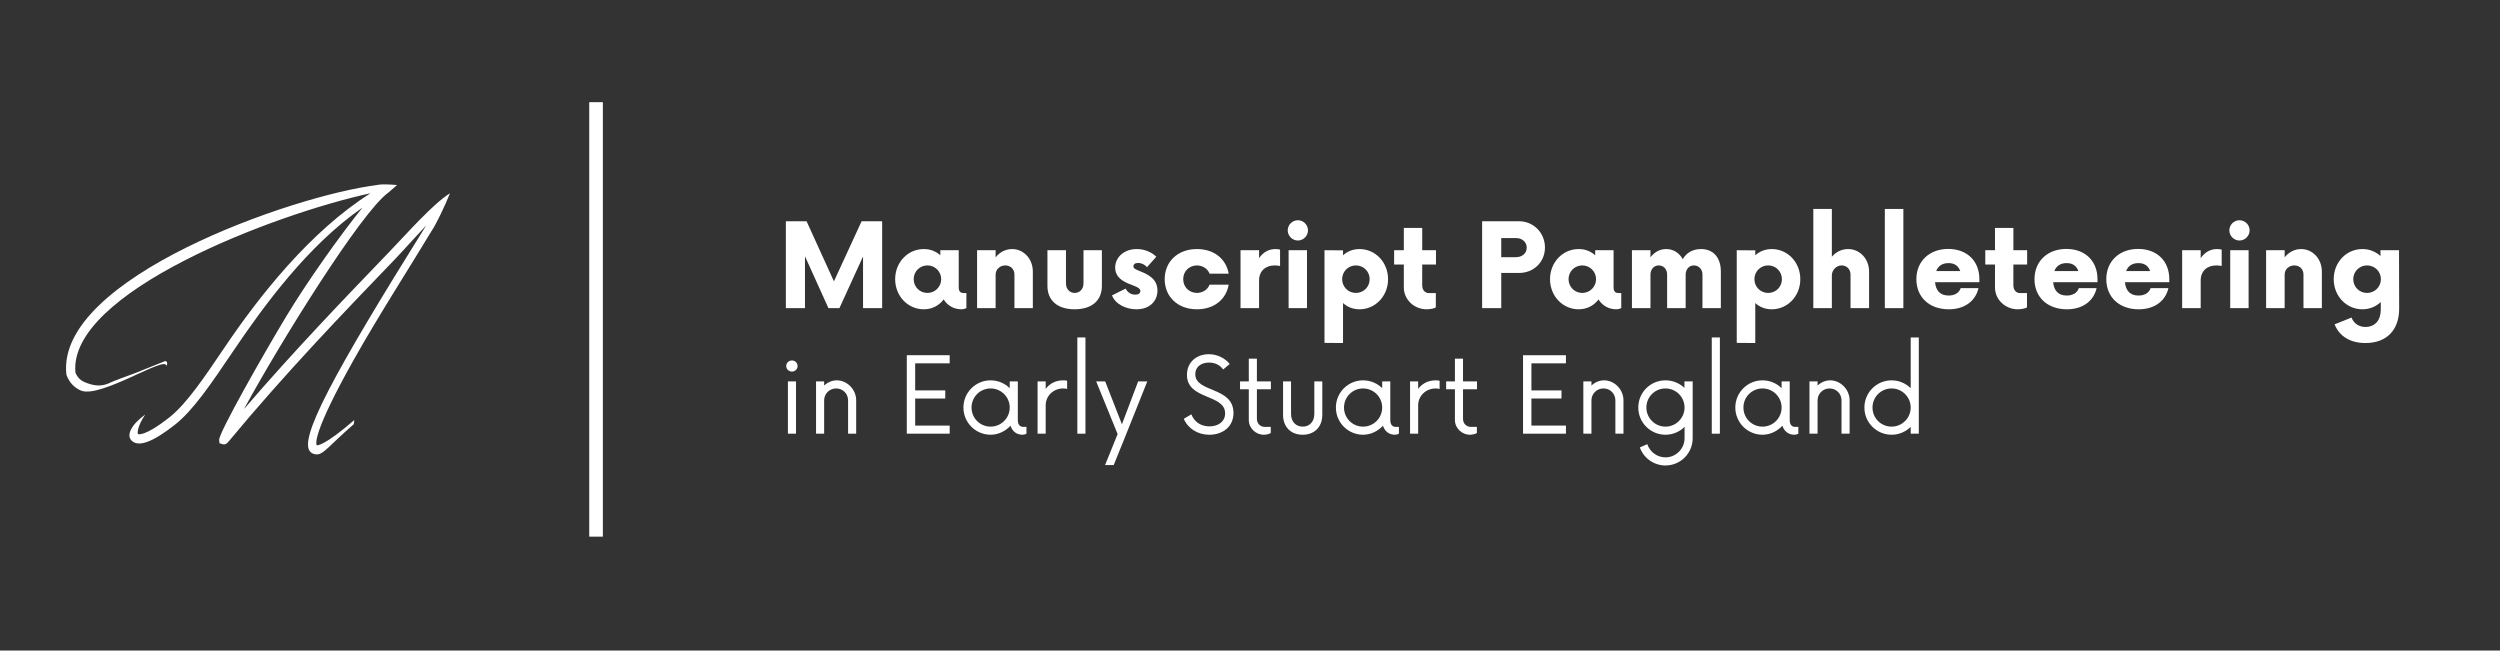 <?xml version="1.0" encoding="utf-8"?>
<!-- Generator: Adobe Illustrator 16.0.0, SVG Export Plug-In . SVG Version: 6.00 Build 0)  -->
<!DOCTYPE svg PUBLIC "-//W3C//DTD SVG 1.1//EN" "http://www.w3.org/Graphics/SVG/1.1/DTD/svg11.dtd">
<svg version="1.1" id="Layer_1" xmlns="http://www.w3.org/2000/svg" xmlns:xlink="http://www.w3.org/1999/xlink" x="0px" y="0px"
	 width="367px" height="95.5px" viewBox="0 0 367 95.5" enable-background="new 0 0 367 95.5" xml:space="preserve">
<rect x="0" y="0" width="367" height="95.5" fill="#333333" stroke="none"/>
<g>
	<path fill="#FFFFFF" d="M129.5,32.481v12.753h-2.806v-7.588l-3.465,7.588h-1.615l-3.443-7.609v7.609h-2.806V32.481h3.04l4.017,8.82
		l4.061-8.82H129.5z"/>
	<path fill="#FFFFFF" d="M141.866,43.023v2.211c-0.19,0.085-0.446,0.17-0.723,0.17c-1.147,0-2.083-0.574-2.614-1.445
		c-0.68,0.893-1.679,1.445-2.912,1.445c-2.359,0-4.208-1.955-4.208-4.421s1.849-4.421,4.208-4.421c0.979,0,1.786,0.34,2.424,0.914
		v-0.744h2.699v5.463c0,0.701,0.383,0.828,0.744,0.828H141.866z M138.168,40.983c0-1.127-0.914-2.02-2.02-2.02
		c-1.126,0-2.019,0.893-2.019,2.02c0,1.126,0.893,2.02,2.019,2.02C137.254,43.003,138.168,42.109,138.168,40.983z"/>
	<path fill="#FFFFFF" d="M151.62,39.856v5.378h-2.699v-4.932c0-0.765-0.553-1.339-1.34-1.339c-0.786,0-1.424,0.574-1.424,1.339
		v4.932h-2.721v-8.502h2.721v1.041c0.596-0.744,1.445-1.211,2.423-1.211C150.26,36.562,151.62,37.986,151.62,39.856z"/>
	<path fill="#FFFFFF" d="M153.764,41.982v-5.25h2.721v4.889c0,0.808,0.553,1.382,1.275,1.382c0.744,0,1.297-0.574,1.297-1.382
		v-4.889h2.699v5.25c0,2.083-1.424,3.422-3.996,3.422C155.188,45.404,153.764,44.065,153.764,41.982z"/>
	<path fill="#FFFFFF" d="M163.241,43.364l1.998-0.999c0.382,0.723,0.978,0.893,1.424,0.893s0.744-0.191,0.744-0.531
		c0-0.298-0.256-0.511-1.021-0.808c-0.978-0.361-2.679-0.936-2.679-2.636c0-1.445,1.233-2.721,3.167-2.721
		c1.19,0,2.232,0.488,2.87,1.126l-1.36,1.53c-0.255-0.318-0.766-0.616-1.318-0.616c-0.467,0-0.68,0.213-0.68,0.489
		c0,0.318,0.298,0.446,0.914,0.701c1.211,0.468,2.614,1.147,2.614,2.849c0,1.594-1.169,2.763-3.082,2.763
		C165.324,45.404,163.751,44.682,163.241,43.364z"/>
	<path fill="#FFFFFF" d="M170.976,40.983c0-2.551,1.892-4.421,4.739-4.421c2.551,0,4.294,1.487,4.655,3.613h-2.806
		c-0.276-0.723-0.978-1.19-1.85-1.212c-1.169,0.021-2.019,0.872-2.019,2.02s0.85,1.998,2.019,2.02
		c0.872-0.021,1.573-0.489,1.85-1.212h2.806c-0.361,2.126-2.104,3.613-4.655,3.613C172.867,45.404,170.976,43.534,170.976,40.983z"
		/>
	<path fill="#FFFFFF" d="M187.913,36.647v2.401c-0.191-0.042-0.468-0.085-0.786-0.085c-1.339,0-2.296,0.808-2.296,2.211v4.06h-2.721
		v-8.502h2.721v1.169c0.553-0.829,1.382-1.339,2.381-1.339C187.467,36.562,187.722,36.583,187.913,36.647z"/>
	<path fill="#FFFFFF" d="M189.038,33.82c0-0.829,0.681-1.488,1.488-1.488s1.487,0.659,1.487,1.488c0,0.808-0.68,1.487-1.487,1.487
		S189.038,34.628,189.038,33.82z M189.166,36.732h2.699v8.502h-2.699V36.732z"/>
	<path fill="#FFFFFF" d="M203.767,40.983c0,2.466-1.849,4.421-4.188,4.421c-0.978,0-1.785-0.34-2.423-0.914v5.867l-2.721-0.021
		V36.732l2.721,0.021v0.723c0.638-0.574,1.445-0.914,2.423-0.914C201.918,36.562,203.767,38.518,203.767,40.983z M201.067,40.983
		c0-1.127-0.893-2.02-2.02-2.02c-1.126,0-2.019,0.893-2.019,2.02c0,1.126,0.893,2.02,2.019,2.02
		C200.175,43.003,201.067,42.109,201.067,40.983z"/>
	<path fill="#FFFFFF" d="M208.78,38.837v3.039c0,0.701,0.403,1.147,0.978,1.147h1.021v2.104c-0.213,0.149-0.786,0.276-1.36,0.276
		c-1.807,0-3.337-1.402-3.337-3.209v-3.358h-1.425v-2.104h1.425v-3.273h2.699v3.273h2.02v2.104H208.78z"/>
	<path fill="#FFFFFF" d="M226.801,36.328c0,2.147-1.657,3.741-3.805,3.741h-2.614v5.165h-2.806V32.481h5.42
		C225.144,32.481,226.801,34.203,226.801,36.328z M224.123,36.35c0-0.829-0.681-1.403-1.573-1.403h-2.168v2.806h2.168
		C223.442,37.752,224.123,37.2,224.123,36.35z"/>
	<path fill="#FFFFFF" d="M238,43.023v2.211c-0.19,0.085-0.446,0.17-0.723,0.17c-1.147,0-2.083-0.574-2.614-1.445
		c-0.68,0.893-1.679,1.445-2.912,1.445c-2.359,0-4.208-1.955-4.208-4.421s1.849-4.421,4.208-4.421c0.979,0,1.786,0.34,2.424,0.914
		v-0.744h2.699v5.463c0,0.701,0.383,0.828,0.744,0.828H238z M234.302,40.983c0-1.127-0.914-2.02-2.02-2.02
		c-1.126,0-2.019,0.893-2.019,2.02c0,1.126,0.893,2.02,2.019,2.02C233.388,43.003,234.302,42.109,234.302,40.983z"/>
	<path fill="#FFFFFF" d="M252.62,39.856v5.378h-2.699v-4.932c0-0.743-0.51-1.339-1.254-1.339c-0.829,0-1.212,0.723-1.212,1.339
		v4.932h-2.721v-4.932c0-0.743-0.488-1.339-1.232-1.339c-0.829,0-1.212,0.723-1.212,1.339v4.932h-2.721v-8.502h2.721v1.041
		c0.553-0.744,1.339-1.211,2.317-1.211c1.084,0,1.934,0.595,2.423,1.487c0.531-0.935,1.467-1.487,2.678-1.487
		C251.579,36.562,252.62,37.88,252.62,39.856z"/>
	<path fill="#FFFFFF" d="M264.285,40.983c0,2.466-1.849,4.421-4.188,4.421c-0.978,0-1.785-0.34-2.423-0.914v5.867l-2.721-0.021
		V36.732l2.721,0.021v0.723c0.638-0.574,1.445-0.914,2.423-0.914C262.437,36.562,264.285,38.518,264.285,40.983z M261.586,40.983
		c0-1.127-0.893-2.02-2.02-2.02c-1.126,0-2.019,0.893-2.019,2.02c0,1.126,0.893,2.02,2.019,2.02
		C260.693,43.003,261.586,42.109,261.586,40.983z"/>
	<path fill="#FFFFFF" d="M274.379,39.856v5.378h-2.721v-4.932c0-0.743-0.531-1.339-1.297-1.339c-0.829,0-1.445,0.723-1.445,1.467
		v4.804h-2.721v-14.56h2.721v7.014c0.596-0.701,1.445-1.126,2.381-1.126C273.019,36.562,274.379,37.986,274.379,39.856z"/>
	<path fill="#FFFFFF" d="M276.693,30.675h2.721v14.56h-2.721V30.675z"/>
	<path fill="#FFFFFF" d="M290.571,41.43h-6.505c0.106,1.212,0.744,1.955,1.978,1.955c0.935,0,1.552-0.403,1.785-1.084h2.614
		c-0.425,1.85-1.998,3.104-4.357,3.104c-2.848,0-4.761-1.764-4.761-4.421s1.934-4.442,4.676-4.442s4.57,1.764,4.57,4.421V41.43z
		 M284.237,39.793h3.528c-0.276-0.744-0.808-1.169-1.722-1.169C285.087,38.624,284.514,39.07,284.237,39.793z"/>
	<path fill="#FFFFFF" d="M295.563,38.837v3.039c0,0.701,0.403,1.147,0.978,1.147h1.021v2.104c-0.213,0.149-0.786,0.276-1.36,0.276
		c-1.807,0-3.337-1.402-3.337-3.209v-3.358h-1.425v-2.104h1.425v-3.273h2.699v3.273h2.02v2.104H295.563z"/>
	<path fill="#FFFFFF" d="M307.911,41.43h-6.505c0.106,1.212,0.744,1.955,1.978,1.955c0.935,0,1.552-0.403,1.785-1.084h2.614
		c-0.425,1.85-1.998,3.104-4.357,3.104c-2.848,0-4.761-1.764-4.761-4.421s1.934-4.442,4.676-4.442s4.57,1.764,4.57,4.421V41.43z
		 M301.577,39.793h3.528c-0.276-0.744-0.808-1.169-1.722-1.169C302.427,38.624,301.854,39.07,301.577,39.793z"/>
	<path fill="#FFFFFF" d="M318.451,41.43h-6.504c0.105,1.212,0.743,1.955,1.977,1.955c0.935,0,1.552-0.403,1.785-1.084h2.614
		c-0.425,1.85-1.998,3.104-4.357,3.104c-2.848,0-4.761-1.764-4.761-4.421s1.934-4.442,4.676-4.442s4.57,1.764,4.57,4.421V41.43z
		 M312.117,39.793h3.528c-0.276-0.744-0.808-1.169-1.722-1.169C312.967,38.624,312.394,39.07,312.117,39.793z"/>
	<path fill="#FFFFFF" d="M326.143,36.647v2.401c-0.191-0.042-0.468-0.085-0.786-0.085c-1.339,0-2.296,0.808-2.296,2.211v4.06h-2.721
		v-8.502h2.721v1.169c0.553-0.829,1.382-1.339,2.381-1.339C325.696,36.562,325.951,36.583,326.143,36.647z"/>
	<path fill="#FFFFFF" d="M327.268,33.82c0-0.829,0.681-1.488,1.488-1.488s1.487,0.659,1.487,1.488c0,0.808-0.68,1.487-1.487,1.487
		S327.268,34.628,327.268,33.82z M327.396,36.732h2.699v8.502h-2.699V36.732z"/>
	<path fill="#FFFFFF" d="M340.849,39.856v5.378h-2.699v-4.932c0-0.765-0.553-1.339-1.34-1.339c-0.786,0-1.424,0.574-1.424,1.339
		v4.932h-2.721v-8.502h2.721v1.041c0.596-0.744,1.445-1.211,2.423-1.211C339.488,36.562,340.849,37.986,340.849,39.856z"/>
	<path fill="#FFFFFF" d="M352.196,45.319c0,3.146-1.85,5.038-4.953,5.038c-2.231,0-3.825-0.999-4.527-2.742l2.487-0.999
		c0.318,0.85,1.062,1.382,2.04,1.382c1.382,0,2.254-0.957,2.254-2.53v-1.126c-0.702,0.659-1.637,1.062-2.7,1.062
		c-2.359,0-4.208-1.955-4.208-4.421c0-2.487,1.849-4.421,4.208-4.421c1.042,0,1.956,0.382,2.657,1.02v-0.85h2.721L352.196,45.319z
		 M349.518,40.983c0-1.127-0.914-2.02-2.04-2.02c-1.127,0-2.02,0.893-2.02,2.02c0,1.126,0.893,2.02,2.02,2.02
		C348.604,43.003,349.518,42.109,349.518,40.983z"/>
	<path fill="#FFFFFF" d="M115.417,53.742c0-0.48,0.384-0.826,0.845-0.826c0.441,0,0.825,0.346,0.825,0.826
		c0,0.441-0.384,0.806-0.825,0.806C115.801,54.548,115.417,54.184,115.417,53.742z M115.666,55.988h1.19v7.678h-1.19V55.988z"/>
	<path fill="#FFFFFF" d="M125.687,58.771v4.895h-1.189v-4.895c0-0.979-0.769-1.747-1.747-1.747s-1.766,0.768-1.766,1.747v4.895
		h-1.19v-7.678h1.19v0.613c0.499-0.479,1.151-0.768,1.861-0.768C124.324,55.834,125.687,57.14,125.687,58.771z"/>
	<path fill="#FFFFFF" d="M134.347,53.339v3.974h4.415v1.189h-4.415v3.974h5.067v1.19h-6.296V52.148h6.296v1.19H134.347z"/>
	<path fill="#FFFFFF" d="M150.684,62.668v0.998c-0.153,0.096-0.365,0.153-0.576,0.153c-0.902,0-1.517-0.537-1.766-1.324
		c-0.729,0.787-1.767,1.324-2.918,1.324c-2.207,0-3.992-1.785-3.992-3.992c0-2.208,1.785-3.993,3.992-3.993
		c1.094,0,2.093,0.441,2.803,1.152v-0.998h1.19v5.682c0,0.71,0.364,0.998,0.786,0.998H150.684z M148.227,59.827
		c0-1.555-1.267-2.803-2.803-2.803c-1.555,0-2.803,1.248-2.803,2.803s1.248,2.803,2.803,2.803
		C146.96,62.63,148.227,61.382,148.227,59.827z"/>
	<path fill="#FFFFFF" d="M156.655,55.892v1.21c-0.173-0.058-0.364-0.077-0.595-0.077c-1.401,0-2.553,1.075-2.553,2.477v4.165h-1.19
		v-7.678h1.19v1.094c0.575-0.768,1.458-1.248,2.553-1.248C156.291,55.834,156.482,55.854,156.655,55.892z"/>
	<path fill="#FFFFFF" d="M158.154,49.538h1.19v14.128h-1.19V49.538z"/>
	<path fill="#FFFFFF" d="M168.424,55.988l-3.301,8.254l-1.632,4.031h-1.267l1.843-4.55l-3.148-7.735h1.324l2.457,6.296l2.381-6.296
		H168.424z"/>
	<path fill="#FFFFFF" d="M173.782,61.478l1.113-0.652c0.403,1.056,1.344,1.766,2.649,1.766c1.286,0,2.303-0.69,2.303-1.919
		c0-2.86-5.604-1.939-5.604-5.644c0-1.882,1.439-3.033,3.205-3.033c1.325,0,2.438,0.634,3.071,1.439l-0.959,0.807
		c-0.461-0.653-1.19-1.018-2.073-1.018c-1.075,0-2.016,0.557-2.016,1.708c0,2.745,5.604,1.785,5.604,5.701
		c0,2.016-1.593,3.187-3.551,3.187C175.817,63.819,174.377,62.898,173.782,61.478z"/>
	<path fill="#FFFFFF" d="M184.514,57.14v4.357c0,0.71,0.538,1.171,1.152,1.171h0.883v0.902c-0.211,0.134-0.634,0.249-1.018,0.249
		c-1.189,0-2.207-0.96-2.207-2.169V57.14h-1.286v-1.151h1.286v-3.341h1.189v3.341h2.055v1.151H184.514z"/>
	<path fill="#FFFFFF" d="M188.354,60.902v-4.914h1.171v4.779c0,1.151,0.729,1.862,1.709,1.862c0.998,0,1.708-0.711,1.708-1.862
		v-4.779h1.171v4.914c0,1.785-1.171,2.917-2.879,2.917C189.506,63.819,188.354,62.688,188.354,60.902z"/>
	<path fill="#FFFFFF" d="M205.362,62.668v0.998c-0.153,0.096-0.365,0.153-0.576,0.153c-0.902,0-1.517-0.537-1.766-1.324
		c-0.729,0.787-1.767,1.324-2.918,1.324c-2.207,0-3.992-1.785-3.992-3.992c0-2.208,1.785-3.993,3.992-3.993
		c1.094,0,2.093,0.441,2.803,1.152v-0.998h1.19v5.682c0,0.71,0.364,0.998,0.786,0.998H205.362z M202.905,59.827
		c0-1.555-1.267-2.803-2.803-2.803c-1.555,0-2.803,1.248-2.803,2.803s1.248,2.803,2.803,2.803
		C201.639,62.63,202.905,61.382,202.905,59.827z"/>
	<path fill="#FFFFFF" d="M211.334,55.892v1.21c-0.173-0.058-0.364-0.077-0.595-0.077c-1.401,0-2.553,1.075-2.553,2.477v4.165h-1.19
		v-7.678h1.19v1.094c0.575-0.768,1.458-1.248,2.553-1.248C210.97,55.834,211.161,55.854,211.334,55.892z"/>
	<path fill="#FFFFFF" d="M214.771,57.14v4.357c0,0.71,0.538,1.171,1.152,1.171h0.883v0.902c-0.211,0.134-0.634,0.249-1.018,0.249
		c-1.189,0-2.207-0.96-2.207-2.169V57.14h-1.286v-1.151h1.286v-3.341h1.189v3.341h2.055v1.151H214.771z"/>
	<path fill="#FFFFFF" d="M224.812,53.339v3.974h4.415v1.189h-4.415v3.974h5.067v1.19h-6.296V52.148h6.296v1.19H224.812z"/>
	<path fill="#FFFFFF" d="M238.327,58.771v4.895h-1.189v-4.895c0-0.979-0.769-1.747-1.747-1.747s-1.766,0.768-1.766,1.747v4.895
		h-1.19v-7.678h1.19v0.613c0.499-0.479,1.151-0.768,1.861-0.768C236.965,55.834,238.327,57.14,238.327,58.771z"/>
	<path fill="#FFFFFF" d="M248.484,55.988v8.35c0,2.207-1.785,3.992-3.993,3.992c-1.728,0-3.206-1.094-3.763-2.648l1.095-0.48
		c0.364,1.114,1.42,1.939,2.668,1.939c1.536,0,2.803-1.268,2.803-2.803v-1.67c-0.729,0.71-1.709,1.151-2.803,1.151
		c-2.207,0-3.992-1.785-3.992-3.992c0-2.227,1.785-3.993,3.992-3.993c1.075,0,2.073,0.423,2.783,1.113v-0.959H248.484z
		 M247.294,59.827c0-1.555-1.267-2.803-2.803-2.803c-1.555,0-2.803,1.248-2.803,2.803c0,1.535,1.248,2.803,2.803,2.803
		C246.027,62.63,247.294,61.362,247.294,59.827z"/>
	<path fill="#FFFFFF" d="M251.288,49.538h1.19v14.128h-1.19V49.538z"/>
	<path fill="#FFFFFF" d="M263.997,62.668v0.998c-0.153,0.096-0.365,0.153-0.576,0.153c-0.902,0-1.517-0.537-1.766-1.324
		c-0.729,0.787-1.767,1.324-2.918,1.324c-2.207,0-3.992-1.785-3.992-3.992c0-2.208,1.785-3.993,3.992-3.993
		c1.094,0,2.093,0.441,2.803,1.152v-0.998h1.19v5.682c0,0.71,0.364,0.998,0.786,0.998H263.997z M261.54,59.827
		c0-1.555-1.267-2.803-2.803-2.803c-1.555,0-2.803,1.248-2.803,2.803s1.248,2.803,2.803,2.803
		C260.273,62.63,261.54,61.382,261.54,59.827z"/>
	<path fill="#FFFFFF" d="M271.522,58.771v4.895h-1.189v-4.895c0-0.979-0.769-1.747-1.747-1.747s-1.766,0.768-1.766,1.747v4.895
		h-1.19v-7.678h1.19v0.613c0.499-0.479,1.151-0.768,1.861-0.768C270.16,55.834,271.522,57.14,271.522,58.771z"/>
	<path fill="#FFFFFF" d="M281.68,49.538v14.128h-1.19v-0.998c-0.729,0.71-1.709,1.151-2.803,1.151c-2.207,0-3.992-1.785-3.992-3.992
		c0-2.208,1.785-3.993,3.992-3.993c1.094,0,2.073,0.441,2.803,1.152v-7.448H281.68z M280.489,59.827
		c0-1.555-1.267-2.803-2.803-2.803c-1.555,0-2.803,1.248-2.803,2.803s1.248,2.803,2.803,2.803
		C279.223,62.63,280.489,61.382,280.489,59.827z"/>
</g>
<line fill="#FD3D1A" stroke="#FFFFFF" stroke-width="2" stroke-miterlimit="10" x1="87.5" y1="15" x2="87.5" y2="78.779"/>
<g>
	<path fill="#FFFFFF" d="M9.741,54.934c-1.514-14.1,33.315-26.247,45.574-27.765c0,0,0.424-0.217,2.979-0.008
		c-1.268,1.099-1.268,1.099-1.268,1.099c-4.014,2.836-16.161,22.467-21.208,31.79c7.298-8.497,14.669-16.157,21.277-23.023
		c2.825-2.936,6.371-6.999,8.955-8.656l0,0c0,0-0.907,2.36-2.337,4.962c-0.379,0.605-0.379,0.605-0.379,0.605
		c-3,4.998-7.767,12.406-11.394,18.859c-6.017,10.709-5.587,12.35-5.439,12.57c0.064,0.007,1.033,0.178,5.509-3.709l-0.066,0.604
		c-3.627,3.148-4.439,4.446-5.437,4.446c-0.396,0-0.67-0.138-0.895-0.33c-1.972-1.686,3.345-11.482,16.955-33.287
		c-1.077,1.124-3.366,3.691-4.5,4.87c-7.61,7.907-16.235,16.868-24.543,26.896c-0.099,0.12-0.4,0.492-0.869,0.346l-0.431-0.135
		l-0.052-0.473c-0.086-1.01,6.437-12.479,9.813-18.088c3.209-5.333,8-12.035,11.224-16.029c-7.973,5.508-14.442,14.343-19.09,21.233
		c-3.092,4.582-5.762,8.539-8.454,10.648c-3.225,2.531-5.289,3.301-6.315,2.352c-0.863-0.799-0.091-2.375,1.964-3.855l0,0
		c-1.186,1.779-1.16,2.76-1.047,2.865c0.005,0.006,0.908,0.449,4.565-2.421c2.524-1.979,5.139-5.855,8.167-10.344
		c4.969-7.364,12.496-16.969,21.39-22.585C40.334,31.4,9.965,42.949,11.072,54.697c0.283,0.676,0.722,1.134,1.338,1.396
		c2.309,0.984,3.347,0.254,4.2-0.105c0.625-0.264,1.167-0.448,3.091-1.164l4.59-1.836c0.506,0.252,0.103,0.734,0.103,0.734
		c0.123-1.662-9.682,4.82-12.513,3.611c-0.977-0.417-1.684-1.167-2.099-2.229"/>
</g>
</svg>
